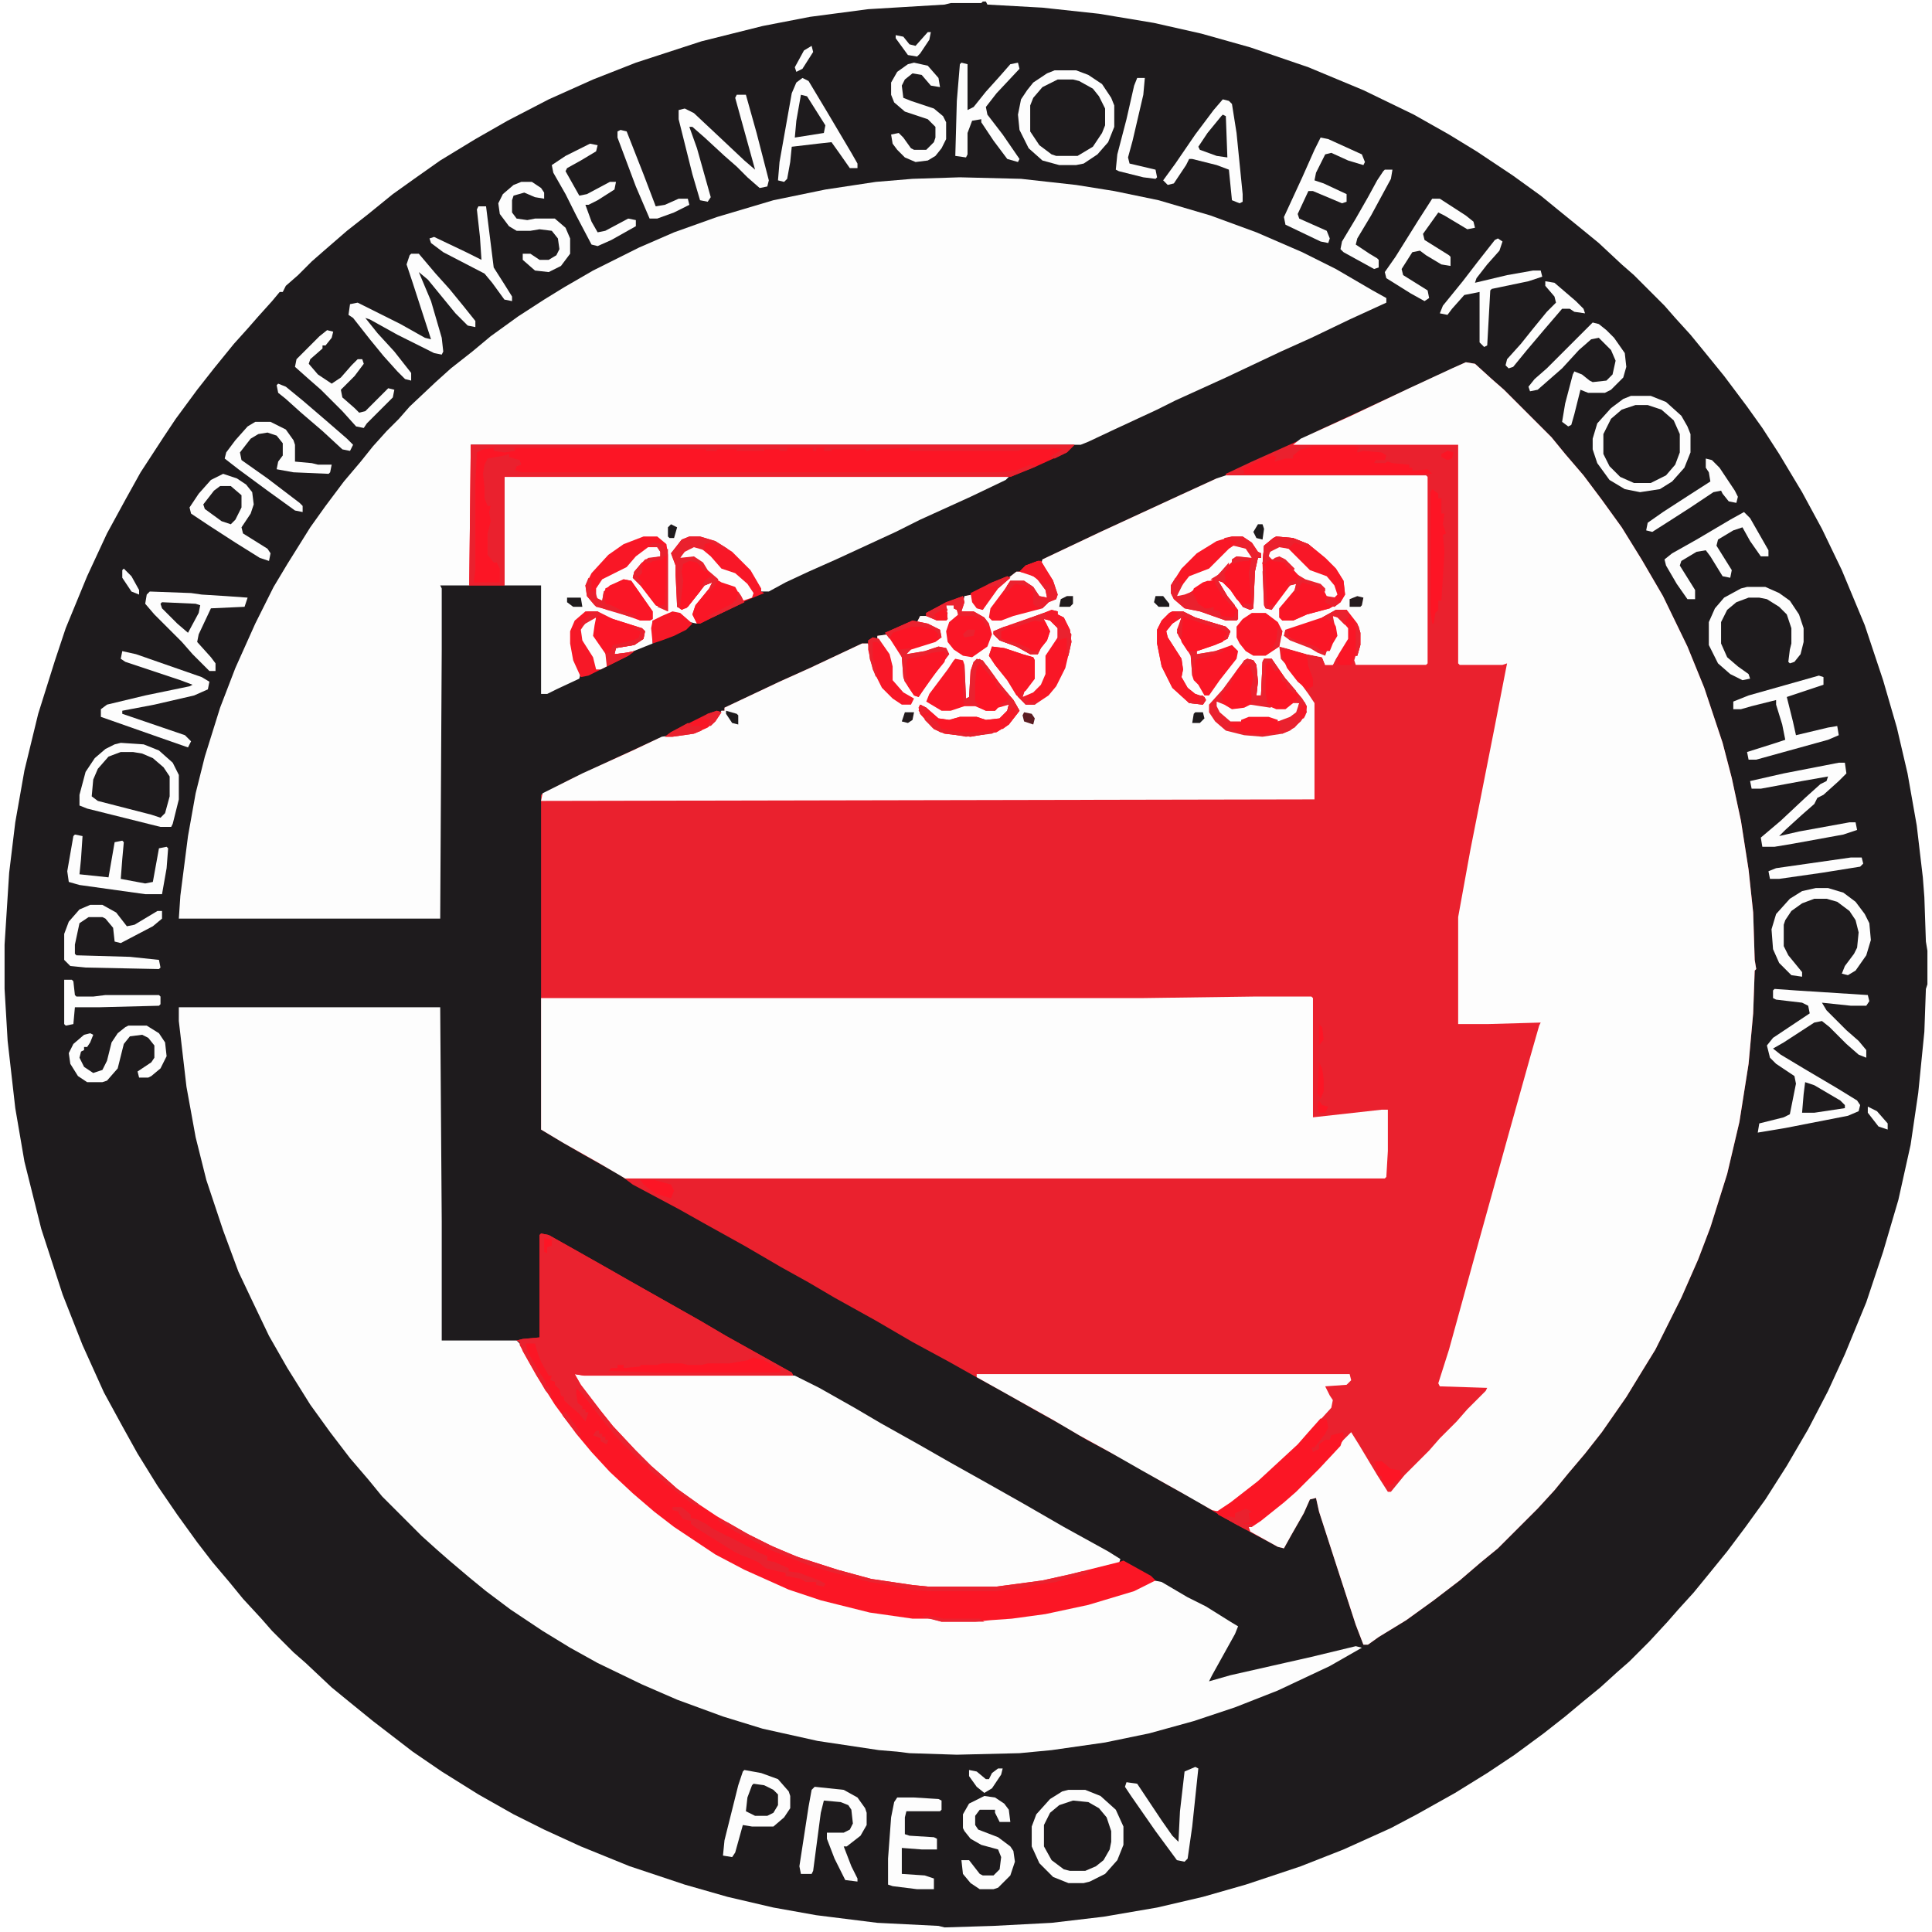 <?xml version="1.0" encoding="UTF-8"?>
<svg version="1.1" viewBox="0 0 1264 1264" width="316" height="316" xmlns="http://www.w3.org/2000/svg">
<path transform="translate(643,1)" d="m0 0h2l1 2 36 2 37 4 36 6 31 7 32 9 38 13 36 15 33 16 23 13 18 11 24 16 18 13 11 9 16 13 11 9 15 14 8 7 20 20 7 8 10 11 9 11 13 16 15 20 10 14 11 17 15 25 13 24 13 27 15 36 12 36 9 31 7 30 6 34 4 34 1 13 1 29 1 6v22l-1 3-1 28-4 40-5 34-8 36-10 34-11 33-14 34-11 24-13 25-14 24-14 22-13 18-12 16-13 16-9 11-10 11-7 8-12 13-13 13-8 7-11 10-11 9-12 10-14 11-19 14-18 12-21 13-25 14-17 9-31 14-28 11-36 12-28 8-30 7-35 6-34 4-38 2-32 1-4-1-40-2-40-5-28-5-30-7-28-8-36-12-32-13-24-11-20-10-23-13-24-15-19-13-26-20-16-13-11-9-17-16-8-7-14-14-7-8-12-13-9-11-11-13-10-13-13-18-13-19-13-21-10-18-12-22-14-31-13-33-14-43-11-44-6-35-5-44-2-34v-29l3-47 4-33 6-34 9-37 11-35 7-21 14-34 13-28 12-22 10-18 15-23 8-12 14-19 11-14 13-16 9-10 7-8 9-10 5-6h2l2-4 8-7 9-9 8-7 15-13 14-11 16-13 14-10 17-12 23-14 21-12 27-14 29-13 28-11 43-14 40-10 31-6 38-5 50-3 4-1h20z" fill="#1E1B1D"/>
<path transform="translate(959,237)" d="m0 0 6 1 11 10 8 7 31 31 9 11 12 14 12 16 13 18 13 21 14 24 16 33 11 27 12 36 6 23 6 28 5 32 3 28 1 31 1 6-1 1-1 28-3 33-6 38-8 34-11 35-8 21-11 25-17 34-8 13-11 18-16 23-11 14-11 13-9 11-11 12-26 26-11 9-14 12-17 13-18 13-18 11-7 5h-3l-5-13-13-40-11-34-2-9-4 1-4 9-8 14-5 9-4-1-28-15-12-7-13-8-20-11-24-14-28-15-15-9-18-10-21-12-20-11-16-9-24-13-24-14-27-15-17-10-18-10-24-14-27-15-16-9-30-16-8-6-25-14-17-10-10-6v-219l19-10 32-15 26-12 9-2 14-2 12-6 4-5 2-3h2v-2l36-17 20-9 34-16h4l4 17 6 12 8 8 4 2h6l1-3-6-3-7-7-1-2v-10l-3-9-6-8v-2l7-1 10 15 1 13 4 7 3 5h2l7-11 11-14 1-4-2-2-6 1-10 3-9 1v-3l5-3 16-5 1-4-3-3-12-4 2-4h7l4 2h6v-9h5v2l4 2-2 4-5 4-1 9 3 6 5 4 4 2 6-1 8-6 2-8-4-9-7-4-8-1 2-10 5-1 2 6 2 3 3 1 2-5 11-13 9-7h7l8 5 6 8-1 5-5-1-6-8-4-2h-9l-6 9-6 8-1 6 1 1 9-1 15-5 11-3 4-4 3-1-2-9-5-9-3-3 1-4 38-18 52-24 24-11 6-1v-2l17-8 29-13 16-8 28-13 41-19z" fill="#EA212E"/>
<path transform="translate(628,116)" d="m0 0 40 1 36 4 25 4 29 6 34 10 30 11 30 13 22 11 24 14 9 5v3l-24 11-25 12-20 9-36 17-33 15-12 6-28 13-17 8-5 2h-399v91l-1 1h-19l1 2v40l-1 176h-171l1-15 5-39 5-28 6-24 10-32 10-26 13-29 12-24 9-15 15-24 10-14 12-16 11-13 8-10 9-10 8-8 7-8 17-16 10-9 14-11 12-10 18-13 17-11 13-8 19-11 30-15 23-10 28-10 37-11 34-7 33-5 24-2z" fill="#FDFDFD"/>
<path transform="translate(959,237)" d="m0 0 6 1 11 10 8 7 31 31 9 11 12 14 12 16 13 18 13 21 14 24 16 33 11 27 12 36 6 23 6 28 5 32 3 28 1 31 1 6-1 1-1 28-3 33-6 38-8 34-11 35-8 21-11 25-17 34-8 13-11 18-16 23-11 14-11 13-9 11-11 12-26 26-11 9-14 12-17 13-18 13-18 11-7 5h-3l-5-13-13-40-11-34-2-9-4 1-4 9-8 14-5 9-4-1-18-10-1-3 13-9 11-9 16-15 14-14 8-10 5-5 5 8 12 20 7 11h2l9-11 16-16 7-8 11-11 7-8 12-12 1-2-31-1-1-2 7-22 19-69 20-72 14-50 6-21 1-2-35 1h-19v-70l8-44 16-81 7-36 1-5-3 1h-28l-1-1v-143h-108l5-4 33-15 38-18 28-13z" fill="#FDFDFD"/>
<path transform="translate(117,659)" d="m0 0h171l1 140v78h49l3 3 6 11 8 14 12 18 16 21 22 24 13 12 10 8 13 10 21 14 17 10 23 11 19 8 31 9 17 4 28 4h12l7 2h28l4-1 23-2 28-5 27-7 21-7 8-4 5 1 17 10 12 6 16 10 5 3-2 5-15 27-2 4 14-4 53-12 29-7 4 1-21 12-34 16-28 11-27 9-29 8-29 6-35 5-21 2-41 1-31-1-8-1-12-1-40-6-36-8-26-8-30-11-23-10-29-14-18-10-18-11-21-14-16-12-11-9-13-11-8-7-10-9-26-26-9-11-12-14-13-17-13-18-15-24-12-21-11-23-9-19-10-27-11-33-7-28-6-33-5-43z" fill="#FDFDFD"/>
<path transform="translate(802,311)" d="m0 0h131l1 1v122l-1 1h-46l-1-3 3-10v-8l-3-8-5-6h-7l-14 7-19 6 1 4 12 5 7 3 4 3h2l1-2h2l2-5 3-5-1-6-2-4v-3l4 1 6 7v7l-8 13-2 4h-5l-2-5-10-2-14-4-4-1 1 8 7 8 11 15 4 6v63l-506 1 1-5 26-13 33-15 19-9 21-3 12-6 4-5 2-3h2v-2l36-17 20-9 34-16h4l4 17 6 12 8 8 4 2h6l1-3-6-3-7-7-1-2v-10l-3-9-6-8v-2l7-1 10 15 1 13 4 7 3 5h2l7-11 11-14 1-4-2-2-6 1-10 3-9 1v-3l5-3 16-5 1-4-3-3-12-4 2-4h7l4 2h6v-9h5v2l4 2-2 4-5 4-1 9 3 6 5 4 4 2 6-1 8-6 2-8-4-9-7-4-8-1 2-10 5-1 2 6 2 3 3 1 2-5 11-13 9-7h7l8 5 6 8-1 5-5-1-6-8-4-2h-9l-6 9-6 8-1 6 1 1 9-1 15-5 11-3 4-4 3-1-2-9-5-9-3-3 1-4 38-18 52-24 24-11z" fill="#FDFDFD"/>
<path transform="translate(820,652)" d="m0 0h38l1 1v78l45-5h4v27l-1 17-1 1h-497l-17-10-23-13-15-9v-86h393z" fill="#FDFDFD"/>
<path transform="translate(376,899)" d="m0 0h114l30 1 16 8 23 13 17 10 25 14 21 12 25 14 23 13 26 15 29 16 8 5-1 3-44 11-28 4-8 1h-45l-23-3-17-3-32-9-20-7-16-7-22-12-16-10-19-14-24-22-12-12-7-8-12-15-11-15z" fill="#FDFDFD"/>
<path transform="translate(332,311)" d="m0 0h329l-3 3-23 11-33 15-16 8-39 18-18 8-15 7-11 6h-5l-6-11-9-10-8-7-12-6-5-1h-7l-5 2-6 8 3 8v27l5 1 10-12 4-5h4l-2 5-9 12-1 4 2 3v3l-5-1-8-6-9 2-4 3h-3v15l-20 8h-5l-1-3 2-3 12-2 5-3 1-5-7-3-18-6-5-3h-8l-7 6-2 6v8l3 13 3 6-1 4-15 7-6 3h-4v-71h-24v-71z" fill="#FDFDFD"/>
<path transform="translate(354,807)" d="m0 0 5 1 16 9 23 13 14 8 46 26 17 10 43 24 1 2h-137l-6-1 4 7 13 17 8 10 15 16 10 10 8 7 9 8 14 10 12 8 19 11 16 8 16 7 28 9 22 6 27 4 10 1h45l30-4 18-4 32-8 3-1 18 10 3 3-14 7-30 9-28 6-22 3-14 1-10 1h-22l-7-2h-12l-28-4-32-8-21-7-29-13-19-10-27-18-13-10-14-12-15-14-12-13-10-12-14-19-12-19-9-16-2-6-2-1 4-1 11-1v-67z" fill="#FB1625"/>
<path transform="translate(639,899)" d="m0 0h244l1 4-3 3-14 1 3 6 2 3-1 5-10 11-7 8-12 13-10 9-11 10-12 9-11 8-5-1-21-12-25-14-21-12-20-11-17-10-50-28z" fill="#FDFDFD"/>
<path transform="translate(308,291)" d="m0 0h395l-5 5-22 10-15 6h-331v71h-23z" fill="#FC1525"/>
<path transform="translate(354,807)" d="m0 0 5 1 16 9 23 13 14 8 46 26 17 10 43 24 1 2h-137l-6-1 4 7 13 17 8 10 15 16 10 10 8 7 9 8 14 10 1 2-5-2-13-10-10-8-6-5v-2l-4-2-16-16-9-11-14-18-4-4v4l1 6 3 2v2h2v2h2l-2 6-4-5-7-6-3-3v-2l-2-1-1-4-3-3v-2l-3-1 1-3h-2l-5-9-2-5-2-7h-6l1 5 8 14 4 6v3h2l2 7-4-4-12-21-5-9v-2l-2-1 4-1 11-1v-67z" fill="#EA222F"/>
<path transform="translate(308,291)" d="m0 0h395l-5 5-8 4-3-1 8-5-6-1-3 1h-17l-3 1h-66-1-4v-2l-24 1-4 1-1-1h-22v1h-5v-2h-5v2h-2v-2h-17v2h-5v-1h-10v1h-18v-1h-13v1h-7v-1l-37-1h-88v2l-7 1-7-1v-2l-7 1-4 2-1 20v57l-1 8h17v-9l-2-4h-2l-4-5v-14l2-8-1-6 1-4h-2l-2-5v-7l-1-9 1-6 2-4 11-2 3-1v2l7 2 1 3-3 1-1 3 5 1h311l11-1 10-4 4 1-17 7h-331v71h-23z" fill="#EA212E"/>
<path transform="translate(1161,647)" d="m0 0 14 1 47 3 1 4-2 3h-10l-19-2 3 5 13 13 8 7 5 6v5l-5-2-8-7-11-11-5-4-5 1-20 13-7 4 5 4 15 9 22 13 13 8 2 3-1 4-7 3-41 8-18 3 1-6 16-4 4-2 4-20-1-5-12-8-4-4-2-8 4-5 24-16-1-5-4-2-17-2-2-1v-5z" fill="#FDFDFD"/>
<path transform="translate(816,431)" d="m0 0 4 1 2 3 1 11-1 9h3l1-22 1-2h5l9 13 11 13 3 5-1 6-7 8-8 4-13 2-12-1-12-3-7-6-4-6v-5l9-10 11-15z" fill="#EA212E"/>
<path transform="translate(806,351)" d="m0 0h7l6 4 4 6 2 1v3h-2l-2 9-1 24-2 1-5-2-8-11-5-5-3-1 6 10 7 9v6l-1 1h-7l-17-6-10-2-7-6-2-4v-5l7-11 10-10 13-8z" fill="#F91726"/>
<path transform="translate(835,351)" d="m0 0 11 1 10 4 11 9 7 7 5 8 1 9-3 5-7 4-15 4-9 4h-7l-2-2v-6l10-12 1-4-4 1-12 16-4-1-1-2-1-27 1-12 6-5z" fill="#FC1525"/>
<path transform="translate(451,351)" d="m0 0h7l10 3 11 7 12 12 7 12v2l2 1-12 5-30 15h-2l-3-6 2-6 9-11 2-4-5 2-11 14-4 2-3-2-1-21v-6l-3-8 7-9z" fill="#F81727"/>
<path transform="translate(1070,265)" d="m0 0h8l9 3 8 7 4 9v12l-4 10-8 7-7 3h-11l-9-4-8-8-3-7v-13l5-10 9-7z" fill="#1E1B1D"/>
<path transform="translate(692,52)" d="m0 0h10l10 4 5 5 4 5 2 5v11l-6 12-8 6-4 2h-14l-8-4-7-8-2-4v-17l4-8 7-6z" fill="#1E1B1D"/>
<path transform="translate(864,928)" d="m0 0 4 1 1 5-2 4-7 9h-2l1 3 4-2v-3l4-3h3l1-3 8-2v3l-2 6-14 15-15 15-8 7-15 12-6 4h-2l-1 2-19-10-1-2 9-6 18-14 26-24 7-8z" fill="#FB1625"/>
<path transform="translate(688,399)" d="m0 0 4 1v2l4 2 4 8 1 8-4 17-6 12-5 6-9 6h-6l-5-5-7-11-8-10-4-6 2-6 8 1 12 4 7 2 1 2v12l-7 9-1 3 7-3 5-5 3-7v-12l8-12v-6l-5-5-4-1 4 8-2 6-4 5-2 4h-5l-9-5-11-4-4-4v-2l10-4 23-8z" fill="#F91726"/>
<path transform="translate(625,431)" d="m0 0 5 1 1 3 1 22 2-1 1-17 2-6 4-2 5 5 8 11 9 11 4 7-7 9-8 5-17 3-17-2-7-3-9-10-1-4 1-2 4 2 8 7 7 1 7-2h11l6 2 9-1 5-5 1-4-7 2-2 2h-6l-7-3h-7l-9 3h-6l-10-6 2-5 12-16 4-6z" fill="#F91726"/>
<path transform="translate(421,351)" d="m0 0h9l6 5 1 7v37l-8-4-10-13-5-5 1-4 7-8 10-2v-3l-2-3h-6l-8 6-6 7-16 8-4 6v6l4 2 1-6 4-4 9-4 5 1 14 20v5l-2 1h-6l-17-6-12-3-6-7-1-7 4-8 11-12 10-7z" fill="#F91726"/>
<path transform="translate(767,400)" d="m0 0h7l8 4 20 6 3 3-2 5-8 4-12 4v2l12-2 11-4 4 4-1 5-11 14-7 10h-3l-4-7-3-3-1-3-1-13-8-13-1-4 3-8-6 4-4 5 1 4 9 14 1 7-1 5 4 7 5 4 6 2 1 2-2 3-9-1-11-10-7-14-3-15v-9l3-6 5-5z" fill="#FA1626"/>
<path transform="translate(702,1178)" d="m0 0 10 1 9 6 5 8 1 5v7l-3 9-5 6-5 3-4 1h-10l-7-3-6-5-4-8v-14l4-8 8-6z" fill="#1E1B1D"/>
<path transform="translate(79,492)" d="m0 0h8l9 2 8 5 6 7 1 2v13l-4 13-3 1-13-4-27-7-4-3 1-11 5-10 7-6z" fill="#1E1B1D"/>
<path transform="translate(269,166)" d="m0 0h5l11 13 9 10 9 11 8 10v4l-5-1-8-8-18-22-6-5 8 19 7 24 1 9-1 2-5-1-24-12-18-10-3-1 8 10 11 12 11 14v5l-4-1-5-5-9-10-9-11-11-14-3-2 1-7 5-1 28 14 16 9 4 1-12-37-4-12 2-6z" fill="#FDFDFD"/>
<path transform="translate(859,292)" d="m0 0h26l5 1-2 1v2l4-1 12 1 3 2-1 3h-6l-1 2h7l2-1 3 1 11 1v2h2v2l10-1 3 3h-123v-2l-2-1 15-7 5-2 3 1-1 3 7-2h5v-2l5-4z" fill="#FC1525"/>
<path transform="translate(146,310)" d="m0 0 9 3 6 4 4 5 1 8-2 6-6 9 1 4 16 10 2 3-1 5-6-2-16-10-17-11-12-8-1-4 6-9 8-9z" fill="#FDFDFD"/>
<path transform="translate(487,1158)" d="m0 0 11 2 11 4 7 8 1 3v8l-4 6-7 6h-14l-6-1-5 18-2 3-6-1 1-10 9-36 3-9z" fill="#FDFDFD"/>
<path transform="translate(525,51)" d="m0 0 4 2 12 20 16 27 4 7v3h-5l-7-10-5-7-9 1-17 2-1 10-2 11-2 2-4-1 1-12 8-45 3-7z" fill="#FDFDFD"/>
<path transform="translate(383,400)" d="m0 0h8l10 5 19 6 2 2-1 5-6 4-12 2-1 4 8-1 5-1-4 3-26 13-5 1-5-11-2-11v-8l3-7z" fill="#F71827"/>
<path transform="translate(699,1171)" d="m0 0h11l10 4 10 9 5 11v12l-4 10-8 9-10 5-4 1h-10l-10-4-9-9-5-11v-13l3-8 9-10 8-5zm3 7-9 3-6 5-4 8v14l5 9 8 6 4 1h10l7-3 5-4 4-7 1-5v-7l-3-9-5-6-7-4z" fill="#FDFDFD"/>
<path transform="translate(98,387)" d="m0 0 27 1 7 1 16 1 14 1-2 6-22 1-8 17-1 5 9 10 3 4v5h-4l-11-11-7-8-18-18-6-7 1-6z" fill="#FDFDFD"/>
<path transform="translate(800,65)" d="m0 0 4 1 2 2 3 19 4 40v5l-2 1-5-2-2-20-8-3-16-4h-2l-2 4-8 12-4 1-3-3 8-11 13-19 12-16z" fill="#FDFDFD"/>
<path transform="translate(482,62)" d="m0 0h6l7 25 8 31-1 4-5 1-8-7-7-7-8-7-13-12-8-7h-2l5 14 9 32-2 3-5-1-5-17-9-36v-6l4-1 6 3 16 15 17 16 7 6-13-47z" fill="#FDFDFD"/>
<path transform="translate(1203,499)" d="m0 0h4l1 7-5 5-10 9-4 2-2 4-8 7-11 10-4 4 13-3 33-6h4l1 5-9 3-33 6-12 2h-8l-1-6 13-11 16-15 10-9 4-2 1-3-17 3-27 5h-6l-1-5 22-5z" fill="#FDFDFD"/>
<path transform="translate(690,46)" d="m0 0h14l8 3 9 6 6 9 2 5v14l-4 10-7 8-9 6-5 1h-11l-11-3-9-8-6-12-1-10 2-10 4-6 4-5 9-6zm2 6-10 5-6 7-2 5v17l6 9 8 6 3 1h14l10-6 6-9 2-5v-11l-4-8-4-5-9-5-4-1z" fill="#FDFDFD"/>
<path transform="translate(533,1169)" d="m0 0 19 2 9 5 5 7 1 3v8l-4 7-9 7h-2l5 13 4 8v2l-8-1-7-14-5-13v-4h11l4-2 2-4-1-9-2-3-5-2-11-1-2 8-5 38-1 2h-7l-1-5 6-39 2-11z" fill="#FDFDFD"/>
<path transform="translate(79,486)" d="m0 0 15 1 10 4 9 8 4 8v16l-4 16-1 2h-7l-48-12-5-2v-7l4-15 6-9 7-6 6-3zm0 6-8 3-7 8-3 7-1 11 4 3 35 9 6 2 3-3 3-11v-13l-4-6-7-6-7-3-6-1z" fill="#FDFDFD"/>
<path transform="translate(80,426)" d="m0 0 9 2 43 15 5 3-1 5-9 4-26 6-21 4v2l41 14 4 4-2 4-20-7-37-13v-5l4-3 25-6 29-6 2-1-8-3-36-12-3-2z" fill="#FDFDFD"/>
<path transform="translate(1067,259)" d="m0 0h13l10 4 10 9 4 7 2 5v12l-4 10-8 9-8 5-13 2-10-2-10-6-8-11-3-9v-7l3-10 9-10 8-6zm3 6-9 3-7 6-5 10v13l4 8 7 7 9 4h11l10-5 6-7 3-8v-12l-4-9-8-7-9-3z" fill="#FDFDFD"/>
<path transform="translate(816,431)" d="m0 0 4 1 2 3 1 11-1 9h3l1-22 1-2h5l9 13 8 10-1 5h-2v2l-5 4h-6l-7-3h-10l-7 3-7-1-3-2-2-7 5-5 5-11 5-7z" fill="#FB1525"/>
<path transform="translate(59,592)" d="m0 0h8l9 5 7 9 5-1 15-9h3v5l-6 5-21 11-4-1-1-9-5-6-2-1h-9l-6 4-3 14v6l1 1 35 1 19 2 1 5-1 1-48-1-10-1-4-4v-17l3-8 7-8z" fill="#FDFDFD"/>
<path transform="translate(597,406)" d="m0 0 10 2 8 4 1 5-4 3-16 5-3 3 12-2 9-3 5 1 2 4-8 11-10 14-2 3-3-1-6-9-1-3-1-13-9-14-2-2z" fill="#FB1525"/>
<path transform="translate(835,351)" d="m0 0 11 1 10 4 11 9 7 7 5 8 1 9-3 5-4 3-3-1-3-2v-7l-5-5-10-3-13-14-10 2-1 2h-2l1-12 6-5z" fill="#F81727"/>
<path transform="translate(587,1176)" d="m0 0h11l16 1 2 1v6l-1 1h-22l-1 4v11l3 1 16 1 2 1v7h-10l-13-1v17l15 1 6 2v7h-11l-16-2-3-1v-17l2-27 2-10z" fill="#FDFDFD"/>
<path transform="translate(1042,211)" d="m0 0 4 1 5 4 5 5 7 10 1 9-2 7-8 8-4 2h-11l-5-2-4 16-2 7-2 1-4-3 2-12 5-19 1-2 5 2 5 4 2 1 9-1 4-4 2-9-3-7-8-8-5 1-8 7-11 12-16 14-5 1-1-3 4-5 8-7z" fill="#FDFDFD"/>
<path transform="translate(1190,442)" d="m0 0 3 1v5l-24 8 4 16 2 9 21-5 6-1 1 6-7 3-47 13h-5l-1-5 19-6 6-2-2-10-4-13v-3l-16 4-7 2h-5v-5l10-4z" fill="#FDFDFD"/>
<path transform="translate(167,276)" d="m0 0h10l10 5 5 7 1 3v11l11 1 4 1h9l-1 5-1 1-23-1-11-2 1-5 3-4v-8l-4-5-6-2-6 1-5 3-7 9 1 5 17 12 21 16 2 2v4l-5-1-18-13-19-14-9-7 1-4 6-8 8-9z" fill="#FDFDFD"/>
<path transform="translate(1188,581)" d="m0 0h8l10 3 8 6 6 8 3 6 1 11-3 10-7 10-5 3-4-1 2-5 6-8 2-4 1-10-2-8-4-6-8-6-7-2h-8l-8 3-7 5-4 6-1 3v14l3 6 9 11v3l-7-1-8-8-4-9-1-13 3-10 9-10 8-5z" fill="#FDFDFD"/>
<path transform="translate(1143,384)" d="m0 0h12l9 4 7 5 6 9 3 9v9l-2 8-4 5-3 1-1-1 1-8 1-4v-10l-3-9-5-5-8-5-5-1h-7l-8 3-6 5-4 8v14l4 9 7 6 7 5 1 3-5 1-8-4-8-7-6-12v-15l4-9 6-7 11-6z" fill="#FDFDFD"/>
<path transform="translate(937,130)" d="m0 0h5l17 11 5 4 1 4-5 1-15-9-4-2-10 14 1 4 16 10 1 1v6l-6-1-10-6-4-3-5 1-7 11 1 4 16 10 1 5-3 2-9-5-16-10-1-4 7-10 15-24z" fill="#FDFDFD"/>
<path transform="translate(644,1175)" d="m0 0 7 1 6 4 3 4 1 8h-7l-3-6v-2h-10l-3 4v6l2 3 13 5 8 6 2 3 1 7-3 9-8 8-3 1h-9l-6-4-5-6-1-9h5l7 9 2 1h7l4-4 1-8-2-5-11-3-7-4-4-5-1-2v-9l4-7z" fill="#FDFDFD"/>
<path transform="translate(451,366)" d="m0 0 5 1 2 4 6 2 4 5 9 3 5 3 5 10-21 10-8 4h-2l-3-6 2-6 9-11 2-4-5 2-11 14-4 2-1-1v-9l1-9-1-10 2-3z" fill="#FA1626"/>
<path transform="translate(864,90)" d="m0 0 5 1 22 10 2 5-1 2-10-3-11-5-4 1-6 12-1 5 6 2 15 7v5l-3 1-19-8h-3l-7 15 1 3 18 8 2 5-1 3-5-1-23-11-1-5 12-26 8-18z" fill="#FDFDFD"/>
<path transform="translate(1141,335)" d="m0 0 4 4 12 21v4h-5l-7-10-5-9-6 2-10 6-1 4 10 16-1 5-5-1-8-13-3-4-6 1-10 6-1 3 10 16v6h-5l-7-10-7-12-1-4 5-4 16-9 22-13z" fill="#FDFDFD"/>
<path transform="translate(629,41)" d="m0 0 4 1v30l4-2 8-10 9-10 7-8 5-1 1 4-15 16-7 9 1 5 10 13 11 16-1 2-7-2-9-12-8-12v-2l-6 1-3 8v14l-1 2-7-1 1-36 2-24z" fill="#FDFDFD"/>
<path transform="translate(874,399)" d="m0 0h7l7 9 2 6v8l-2 7h-2l-2 6h-7l-2-1 1-8 5-8v-7l-6-7-3-1 4 9-1 6-5 8h-2l-1 3-5-2-5-3-13-5-4-3 1-4 24-8z" fill="#FA1626"/>
<path transform="translate(49,546)" d="m0 0 5 1-1 15-1 10 19 2 4-23 5-1 1 1-1 11-1 13 16 3 5-1 4-22 5-1 1 1-1 13-3 17h-11l-43-6-7-2-1-7 4-23z" fill="#FDFDFD"/>
<path transform="translate(386,94)" d="m0 0 5 1-1 4-10 6-9 5-1 2 9 16 5-1 15-8h4l-1 5-11 7-6 3h-2l4 11 4 7 5-1 15-8 5 1v4l-16 9-9 4-4-1-10-19-7-14-8-14-1-5 9-6z" fill="#FDFDFD"/>
<path transform="translate(598,41)" d="m0 0 9 2 7 8 1 6-6-1-6-7-6-1-5 4-2 4 1 8 5 2 15 5 6 5 2 4v11l-3 6-4 5-5 3-8 1-7-3-5-5-3-4-1-6 5-1 3 3 5 7 2 1h8l5-5 1-3v-7l-5-5-15-5-7-6-2-5v-8l4-7 7-5z" fill="#FDFDFD"/>
<path transform="translate(811,366)" d="m0 0h8l-1 10 1 6v13l-5 1-5-4-4-6-5-5-3-1 6 10 6 8-1 6-4 1-5-2v-2l-5-2h-4l-1-1-2 1v-2l-4-2-3-6 1-4 6-4 10-5 7-8 5-1z" fill="#FC1525"/>
<path transform="translate(782,1156)" d="m0 0 2 1-4 38-3 21-2 2-5-1-14-19-16-23-4-6 1-3 7 1 16 24 7 10 4 4 1-20 3-26z" fill="#FDFDFD"/>
<path transform="translate(84,671)" d="m0 0h12l8 5 4 6 1 9-4 8-6 5-2 1h-6l-1-4 9-6 2-3v-8l-4-5-4-2-8 1-4 5-4 16-7 8-3 1h-10l-6-4-5-8-1-7 3-6 7-6 4-1 2 1-2 5-2 3h-2v2l-2 1-1 4 3 6 6 4 6-2 3-6 3-12 4-6 5-4z" fill="#FDFDFD"/>
<path transform="translate(341,119)" d="m0 0h7l6 4 2 3v4l-6-1-7-3-7 2-1 3v8l3 4 7 1 5-1h13l7 6 3 7v10l-6 8-8 4-9-1-8-7v-4h5l6 4h6l5-3 2-4-1-7-4-5-8-1-6 1h-9l-5-3-6-8-1-7 3-6 7-6z" fill="#FDFDFD"/>
<path transform="translate(214,216)" d="m0 0 4 1-1 4-4 5h-2v2l-8 7-1 3 6 7 9 6 6-4 7-8 4-4h3l1 3-6 8-9 9 1 5 8 7 3 3 4-1 15-15 4 1-1 5-17 17-2 3-5-1-9-10-14-14-8-7-9-8 1-5 15-15z" fill="#FDFDFD"/>
<path transform="translate(980,156)" d="m0 0 3 2-2 6-8 9-7 9-1 3 21-5 17-3h5l1 4-9 3-24 5-1 1-2 36-2 1-3-3v-33l-10 2-8 9-3 4-5-1 2-5 13-16 10-13 11-14z" fill="#FDFDFD"/>
<path transform="translate(630,390)" d="m0 0 1 4-2 6h8l7 4 3 4 2 7-3 8-10 7-6-1-6-4-4-5-1-7 2-6 6-5-1-3-2-1v-2h-5l1 9-1 1h-6l-7-3v-2l13-7z" fill="#FA1626"/>
<path transform="translate(679,367)" d="m0 0h2l3 5 5 8 3 9-1 3-5 2-4 4-19 5-8 3h-6l-2-2 1-6 9-12 4-6h9l6 4 4 6 5 1-1-5-6-8-6-3-5-1 4-4z" fill="#FA1626"/>
<path transform="translate(767,400)" d="m0 0h7l8 4 20 6 3 3-2 5h-2v-2h2l-1-3-18-6-8-3-2-1-1 15-3-4 3-10-6 4-4 5 1 4 9 14 1 7-1 5 4 7 5 4 6 2 1 2-2 3-9-1-11-10-7-14-3-15v-9l3-6 5-5z" fill="#F81827"/>
<path transform="translate(819,401)" d="m0 0h9l8 6 3 6-2 10-9 6h-8l-5-3-4-5-2-4v-7l4-5z" fill="#F91726"/>
<path transform="translate(651,445)" d="m0 0 5 5 7 8 4 7-7 9-8 5-17 3-17-2-7-3-9-10-1-4 1-2 4 2 8 7 7 1 7-2h11l6 2 9-1 5-5 1-4h-6l4-2 2-2-8-8z" fill="#FA1726"/>
<path transform="translate(391,403)" d="m0 0 7 1 22 7 2 2-1 5-6 4-12 2-1 4 8-1 5-1-4 3-14 7-2-9-8-11 1-7z" fill="#FA1626"/>
<path transform="translate(937,320)" d="m0 0 4 3v3h2v10h2l-1 7 2 6-2 1 1 11-1 17-1 15h-2v6l-2 2-1 7h-1l-1-7v-79z" fill="#FD1525"/>
<path transform="translate(42,641)" d="m0 0h5l1 1 1 9 1 1h11l8-1h35l1 1v5l-1 1-39 1h-16l-1 11-5 1-1-1z" fill="#FDFDFD"/>
<path transform="translate(313,135)" d="m0 0h5l5 40 7 11 5 8v3l-5-1-8-11-5-6-27-14-8-6-1-3 3-1 21 10 10 5-1-15-2-18z" fill="#FDFDFD"/>
<path transform="translate(493,888)" d="m0 0 7 2 11 6-1 2h-80l-32-1 2-2h4v-2h4v2l11-1v-1h11l3-1h13l4 1h9l4-1h14l12-2z" fill="#FD1525"/>
<path transform="translate(1116,300)" d="m0 0 4 1 5 5 10 15 2 4-1 4-5-1-4-5-1-2-5 1-15 10-14 9-11 7-4-1 1-5 10-7 17-11 14-9-1-6-2-3z" fill="#FDFDFD"/>
<path transform="translate(649,423)" d="m0 0 8 1 12 4 7 2 1 2v12l-6 8h-3v3h-3l-6-10-8-10-4-6z" fill="#F91726"/>
<path transform="translate(906,111)" d="m0 0h5l-1 6-13 24-9 15-1 4 9 6 5 3 1 1v5l-3 1-20-11-2-2 1-5 9-15 8-14 6-11 4-6z" fill="#FDFDFD"/>
<path transform="translate(406,85)" d="m0 0 4 1 11 28 8 21 6-1 9-4h6l1 4-10 5-11 4h-5l-9-21-12-32v-4z" fill="#FDFDFD"/>
<path transform="translate(744,51)" d="m0 0h5l-1 11-7 30-3 11 1 4 17 4 1 5-1 1-8-1-16-4-2-1 1-10 6-23 5-22z" fill="#FDFDFD"/>
<path transform="translate(677,405)" d="m0 0 7 2 3 6-2 6-4 5-2 4h-5l-9-5-11-4-4-4v-2l7-3 11-2z" fill="#FB1525"/>
<path transform="translate(852,380)" d="m0 0 10 3 3 2v2h3v7l3 2-1 2-15 4-9 4h-7l-2-2v-6l8-9 4-4z" fill="#FA1626"/>
<path transform="translate(408,379)" d="m0 0 5 1 14 20v5l-2 1h-6l-2-1v-2l-11-3-10-5v-10z" fill="#FA1626"/>
<path transform="translate(613,425)" d="m0 0h5l1 1-1 7-9 11-8 12-3-1-4-6-2-8v-7l2-4 16-4z" fill="#FA1626"/>
<path transform="translate(1011,184)" d="m0 0 6 1 14 12 5 5 1 3-7-1-3-2h-5l-12 14-11 13-9 11-3 1-2-2 1-4 9-10 8-10 9-11 6-6-1-4-6-7z" fill="#FDFDFD"/>
<path transform="translate(440,986)" d="m0 0h6l6 5v2l4 1 6 3 4 3 20 10 11 6 5 2v3l5 1 9 4v2l7 1 5 2 8 3 4 2-1 2-5-1v-2h-7l-3-2-10-2v-2l-5-1-8-2-5-4-7-3-5-2-4-2-24-15-4-3v-2l-5-1-3-4v-1l-4-1z" fill="#EA212E"/>
<path transform="translate(434,364)" d="m0 0h2v32l-3 1-4-1-10-13-5-5 1-4 5-6 7-2h7z" fill="#FC1525"/>
<path transform="translate(571,417)" d="m0 0 4 1 7 10 2 8v9l7 8 7 4-2 4h-6l-6-4-7-7-6-12-3-13v-6z" fill="#F81727"/>
<path transform="translate(774,403)" d="m0 0 10 3 18 6 1 4h-2l-1 4-14 5-6 2-3-1-4-6-1-7z" fill="#FB1525"/>
<path transform="translate(816,433)" d="m0 0 3 1 1 3h-2l3 6-1 7-1 4 1 4-2 4-7 3-7-1-3-2-2-7 5-5 5-11 4-4z" fill="#FB1625"/>
<path transform="translate(640,433)" d="m0 0 5 4 7 10 7 8 2 3-3 2h-4l-2 4-1 1h-6l-4-2v-2l-4-2v-12l1-12z" fill="#FC1525"/>
<path transform="translate(144,318)" d="m0 0h7l7 6v8l-4 8-3 3-6-2-11-8-1-3 7-9z" fill="#1E1B1D"/>
<path transform="translate(470,994)" d="m0 0 6 2 14 8 16 8 17 7 25 8 22 6 27 4 10 1h45l30-4 18-4 8-2h5l-2 2-14 3-6 2-14 2-8 2-18 2h-41l-16-1-12-3-13-2-27-7-13-4-25-10-23-12-11-7z" fill="#EA222F"/>
<path transform="translate(807,357)" d="m0 0h6l5 4 1 4h-10l-10 9-5 5-12 6-5 4-5 2-2-1 1-4 7-9 13-5 13-13z" fill="#FDFDFD"/>
<path transform="translate(182,251)" d="m0 0 5 2 11 9 14 12 15 13 4 4-2 4-5-1-13-12-14-12-10-9-5-4-1-5z" fill="#FDFDFD"/>
<path transform="translate(1211,561)" d="m0 0h7l1 4-2 2-25 4-28 4h-6l-1-5 5-2z" fill="#FDFDFD"/>
<path transform="translate(796,459)" d="m0 0 5 2 5 3 8-1 4-2h10l7 3h6l5-4h4l-1 6-6 5-7 1-6-2h-13l-5 2h-7l-7-6-2-4z" fill="#FDFDFD"/>
<path transform="translate(451,366)" d="m0 0 5 1 2 4 5 2 3 5-6 4-2 5-9 11h-4v-9l1-9-1-10 2-3z" fill="#FC1525"/>
<path transform="translate(454,357)" d="m0 0 5 2 6 5 7 8 9 3 8 7 4 6-1 3-6 2-5-9-9-3-5-3-9-11-5-2h-8l2-4 4-3z" fill="#FDFDFD"/>
<path transform="translate(790,380)" d="m0 0h5l6 10 6 7 2 1-1 6-4 1-5-2v-2l-5-2h-4l-1-1-2 1v-2l-4-2-3-6 1-4 6-4z" fill="#FC1525"/>
<path transform="translate(837,357)" d="m0 0 6 2 14 14 11 4 5 6 2 6-3 3-4-2-3-6-14-6-12-13-7 1-3-3 5-5z" fill="#FDFDFD"/>
<path transform="translate(874,399)" d="m0 0h7l7 9 2 6v8l-2 7h-2l-2 6h-7l-2-1 1-8 5-8v-7l-6-7-3-1 1 5-5-3-3-1z" fill="#FA1626"/>
<path transform="translate(872,403)" d="m0 0 4 1 6 7v7l-8 13-2 4h-5l-2-5-10-2-14-4-4-1 1-7h3l10 5 10 4 4 3h2l1-2h2l2-5 3-5-1-6-2-4z" fill="#FDFDFD"/>
<path transform="translate(493,1167)" d="m0 0 7 1 6 3 3 3v7l-3 5-4 2h-8l-6-3 1-9 3-8z" fill="#1E1B1D"/>
<path transform="translate(524,62)" d="m0 0 4 1 12 19-1 5-19 3 1-11z" fill="#1E1B1D"/>
<path transform="translate(1181,708)" d="m0 0 6 2 17 10 3 3v2l-20 3h-8l1-12z" fill="#1E1B1D"/>
<path transform="translate(451,351)" d="m0 0h7l10 3 8 5-2 1-9-5-4 1v4l-7-2-6 3-3 4 9-1 6 4 3 5-2 1-5-6-5-1-4 2-1 5 1 6-1 9-1 8h-2l-1-21v-6l-3-8 7-9z" fill="#EA212E"/>
<path transform="translate(440,400)" d="m0 0 5 1 8 7-4 4-8 4-8 3-6 2-1-10 1-5 6-3z" fill="#F71827"/>
<path transform="translate(679,367)" d="m0 0h2l3 5 5 8 3 9-1 3-5 2-4 4-4-1-2-2v-8l-5-4-7-1-5 5-2 1 2-5 2-3h9l6 4 4 6 5 1-1-5-6-8-6-3-5-1 4-4z" fill="#EB202E"/>
<path transform="translate(800,75)" d="m0 0 2 1 1 27-7-1-11-4-1-2 6-9 9-11z" fill="#1E1B1D"/>
<path transform="translate(106,394)" d="m0 0 22 1 3 1-1 5-7 13-7-6-10-10-1-3z" fill="#1E1B1D"/>
<path transform="translate(840,425)" d="m0 0 6 1 9 3 1 7 3 8v3 2l-4 2-6-5-7-9-4-10z" fill="#FB1525"/>
<path transform="translate(817,469)" d="m0 0h13l6 2v2l3 1v3l-3 2-10 1h-9l-7-2-3-2-3-1 1-2h7v-2z" fill="#FA1626"/>
<path transform="translate(388,404)" d="m0 0h2l-1 5-1 7 9 13v7l-4 2h-3l-2-8-7-11-1-7 4-6z" fill="#FDFDFD"/>
<path transform="translate(769,378)" d="m0 0 2 1v2l3 1-4 8 5-1 5-2 4 8 3 2 1 1h3l3-1v2l4 1 1 3 8 1 2-5h1v6l-1 1h-7l-17-6-10-2-7-6-2-4v-5z" fill="#EA212E"/>
<path transform="translate(806,351)" d="m0 0h7l6 4 4 6 2 1v3h-2l-2 9-1 24-2 1-5-2 1-2h5l-2-20 2-9-10 2-3 1v-3l3-2 10 1-4-6-8-2 2-3-8-1v-1z" fill="#EC202D"/>
<path transform="translate(688,399)" d="m0 0 4 1v2l4 2 4 8 1 8-2 9h-1v-12l-6 2v-8l-5-5-4-1-1 2-5-1-12 4h-5l4-2 19-7z" fill="#F51A29"/>
<path transform="translate(469,465)" d="m0 0 3 1-4 6-5 4-9 4-14 2h-5l4-3 24-12z" fill="#F91726"/>
<path transform="translate(659,377)" d="m0 0 2 1-8 7-10 14-4-1-3-4-1-6 14-7z" fill="#F71827"/>
<path transform="translate(630,390)" d="m0 0 1 4-2 6h8l7 4 3 4-1 3-3-5-6-3h-10l-1-4-2-1v-2h-5l1 9-1 1h-6l-7-3v-2l13-7z" fill="#EB212E"/>
<path transform="translate(816,431)" d="m0 0 4 1 2 3 1 11-1 9h3l1-22 1-2h5l4 6v2h-2l-4-6-2 2v17l1 8 4 2-2 1-13-2 1-5-1-5 1-3 1-6-2-5v-3l-6 2 2-4z" fill="#EA222F"/>
<path transform="translate(653,1157)" d="m0 0h3l-1 4-6 9-5 3-5-4-5-7v-4l5 1 6 5h2l2-4z" fill="#FDFDFD"/>
<path transform="translate(849,455)" d="m0 0 5 5 1 6-4 6-7 6-5 2-3-1 2-5-2-2 8-3 4-3 2-6-4-1 2-1z" fill="#EA212E"/>
<path transform="translate(835,351)" d="m0 0 11 1 10 4 4 4-5-2-8-3-4 4-6-1-6 3-1 3 2 2-3 1-1 2h-2l1-12 6-5z" fill="#EB202D"/>
<path transform="translate(679,367)" d="m0 0h2l3 5 5 8-1 3-7-2-5-4-9-3 4-4z" fill="#F61928"/>
<path transform="translate(607,21)" d="m0 0h2l-1 5-6 9-2 2-6-1-8-11v-2l5 1 4 5 4 1z" fill="#FDFDFD"/>
<path transform="translate(899,956)" d="m0 0h5l6 5 6 1 1 4-3 3h-2v2l-5 1-3-4v-2l-2-1z" fill="#FD1525"/>
<path transform="translate(639,431)" d="m0 0 4 1 8 11-1 2-9-11-2 2-1 11v12l3 3-10-1-1-4v-22h1l1 22 2-1 1-17 2-6z" fill="#EA222F"/>
<path transform="translate(385,378)" d="m0 0 2 2v7l2-1 2 6 3 1 1-6h1v8l4 1 6 3 11 4-3 1-17-5-8-3-5-6-1-7z" fill="#EA212E"/>
<path transform="translate(651,445)" d="m0 0 5 5 7 8 4 7-7 9-4 3-2-1 1-3-1-3 5-5 1-4h-6l4-2 2-2-8-8z" fill="#F61928"/>
<path transform="translate(419,772)" d="m0 0h9l11 3 2 4-2 5-10-3-8-6z" fill="#FC1525"/>
<path transform="translate(414,410)" d="m0 0 6 1 2 2-1 5-6 4-12 2-1 4 8-1 5-1-4 3-14 7-1-9h3l2-5 13-3 4-2 1-4-5-2z" fill="#EA212E"/>
<path transform="translate(427,355)" d="m0 0 7 1 1 4 2-1v41l-7-3 3-1h2l1-32h-2v2l-7 1-1 1h-5l3-3 8-1v-3l-2-3-6-1z" fill="#EA212E"/>
<path transform="translate(815,987)" d="m0 0 4 2-2 1 1 6-5 1h7l-1 2h-2l-1 2-15-8 3-1 4 1v-3z" fill="#EA212E"/>
<path transform="translate(607,468)" d="m0 0h2v2l4 2 3 5 13 2h9l14-1-3 2-17 2-17-3-5-3-5-5v-2z" fill="#EA212E"/>
<path transform="translate(767,400)" d="m0 0h7l8 4 20 6 3 3-2 5h-2v-2h2l-1-3-18-6-8-3-2-1-1 15-3-4 3-10-4 1 2-4z" fill="#EA222F"/>
<path transform="translate(450,473)" d="m0 0 3 1-2 1h7l1 3-5 2-14 2h-5l4-3z" fill="#EA212E"/>
<path transform="translate(614,423)" d="m0 0 5 1 2 4-2 2-1-4-8 1-6 2-10 2-1 3v7l1 6-2-1-1-3-1-13-2-5 8-1-3 4 12-2z" fill="#EA222F"/>
<path transform="translate(1222,724)" d="m0 0 6 3 7 8v4l-6-2-7-9z" fill="#FDFDFD"/>
<path transform="translate(822,361)" d="m0 0 3 1v3h-2l-2 9-1 24-2 1-5-2 1-2h5l-2-20 2-10 3-1z" fill="#EA222F"/>
<path transform="translate(531,30)" d="m0 0 1 4-7 11-4 2-1-3 6-11z" fill="#FDFDFD"/>
<path transform="translate(597,406)" d="m0 0 10 2 8 4 1 5h-3l1-2-3-3-8-2h-7l-12 4-2 4-3-4z" fill="#EA222F"/>
<path transform="translate(81,372)" d="m0 0 5 5 5 9v3l-5-2-6-9v-5z" fill="#FDFDFD"/>
<path transform="translate(874,399)" d="m0 0h7l2 4-3 3v3l-5-5-3-1 1 5-5-3-3-1z" fill="#EB212E"/>
<path transform="translate(804,368)" d="m0 0v3l-3 4 1 6-5-1 6 10 5 6-1 2-7-8-5-8v-2l-3-1 5-3z" fill="#EA222F"/>
<path transform="translate(657,410)" d="m0 0 3 1-5 2v3 2l11 3 7 3 2 2h3l2-2-1 4h-5l-9-5-11-4-4-4v-2z" fill="#EA222F"/>
<path transform="translate(849,376)" d="m0 0 5 3 10 3 3 3v2h-2l-3-3-10-3-5 8v-3l1-4-4 1-2 2 1-4 6-2z" fill="#EA212E"/>
<path transform="translate(651,445)" d="m0 0 5 5 7 8 4 7-3 2v-4h-2l-1 3-2-1 1-4h-6l4-2 2-2-8-8z" fill="#EA222F"/>
<path transform="translate(798,425)" d="m0 0 3 1-12 4-5 1-2 1-1 10h-1l-1-13-1-3h5v2l12-2z" fill="#EA222F"/>
<path transform="translate(691,408)" d="m0 0 4 4h4l2 3-1 9-1 5h-1v-12l-6 2v-8z" fill="#EA222F"/>
<path transform="translate(863,695)" d="m0 0 2 4 1 7v8l-2 5-2-4z" fill="#FD1525"/>
<path transform="translate(841,412)" d="m0 0 2 1v4l18 6 4 3h3l-1 3-5-2-5-3-13-5-4-3z" fill="#EA222F"/>
<path transform="translate(683,401)" d="m0 0 2 1-1 2 3 1h-4l-1 2-5-1-12 4h-5l4-2z" fill="#EA222F"/>
<path transform="translate(616,398)" d="m0 0h2l2 3-1 5h-6l-3-4z" fill="#F91726"/>
<path transform="translate(756,390)" d="m0 0h5l4 5v2h-7l-3-3z" fill="#1E1B1D"/>
<path transform="translate(698,390)" d="m0 0h4v5l-2 2h-7l1-5z" fill="#211B1D"/>
<path transform="translate(604,1057)" d="m0 0 9 1 4 1h12 3 9l3 2h-28l-12-3z" fill="#EA222F"/>
<path transform="translate(888,390)" d="m0 0 4 1-1 5-1 1h-7v-5z" fill="#261B1D"/>
<path transform="translate(371,391)" d="m0 0h9l1 6h-6l-4-3z" fill="#1E1B1D"/>
<path transform="translate(571,417)" d="m0 0 4 1 2 4-3-2h-3v10l3 10-1 3-4-12-1-12z" fill="#EA222F"/>
<path transform="translate(483,387)" d="m0 0 2 3 2 4-21 10-3-1 16-8 3-3z" fill="#EA222F"/>
<path transform="translate(469,465)" d="m0 0 3 1-4 6-3 3-2-1 2-3-6-1 4-3z" fill="#EA222F"/>
<path transform="translate(782,466)" d="m0 0h5l1 4-3 3h-5l1-6z" fill="#1E1B1D"/>
<path transform="translate(475,465)" d="m0 0 7 2 1 1v6l-4-1-4-6z" fill="#1E1B1D"/>
<path transform="translate(383,400)" d="m0 0h8l3 3h-3l-1 3v-2l-7 4-2 2-1-3 4-3 3-3z" fill="#EA212E"/>
<path transform="translate(661,380)" d="m0 0h9l6 4 2 4-7-5-7-1-5 5-2 1 2-5z" fill="#EA222F"/>
<path transform="translate(823,343)" d="m0 0h3l1 3-1 7-4-1-2-4z" fill="#1E1B1D"/>
<path transform="translate(670,466)" d="m0 0 5 1 2 3-1 4-6-2-1-4z" fill="#5B1D22"/>
<path transform="translate(659,377)" d="m0 0 2 1-8 7-1-2-9 2 4-3z" fill="#EA222F"/>
<path transform="translate(827,370)" d="m0 0h1l1 27 5-2-2 4-4-1-1-2-1-22z" fill="#EA222F"/>
<path transform="translate(619,394)" d="m0 0m-1 1 2 4-1 2-1-3-7 4 2 3-7-2v-2z" fill="#EA222F"/>
<path transform="translate(592,466)" d="m0 0h6l-1 5-3 2-4-1z" fill="#221B1D"/>
<path transform="translate(463,373)" d="m0 0 7 6-3 5-4 4 2-5 1-2-5 2-2 1 2-4 4-3z" fill="#EA222F"/>
<path transform="translate(886,406)" d="m0 0 3 4 1 4v8l-2 7h-1v-18z" fill="#EA222F"/>
<path transform="translate(439,343)" d="m0 0 4 2-2 7h-3l-1-1v-6z" fill="#1E1B1D"/>
<path transform="translate(356,810)" d="m0 0 5 1v4l-3 1v4l-2-1z" fill="#FD1525"/>
<path transform="translate(868,390)" d="m0 0 6 1v2l3 1-4 3-3-1-3-2z" fill="#EB212E"/>
<path transform="translate(837,364)" d="m0 0 4 2 6 6-1 2-5-4v-2l-9-1 2-2z" fill="#EA222F"/>
<path transform="translate(831,353)" d="m0 0m-1 1m-1 1m-1 1m-1 1 3 2v5l2 2-3 1-1 2h-2z" fill="#EA222F"/>
<path transform="translate(390,936)" d="m0 0h2v2h2v2h2v2h2l-1 3-4-2v-2l-5-2z" fill="#EA222F"/>
<path transform="translate(836,410)" d="m0 0 3 3-2 10-5 2 3-6z" fill="#EA222F"/>
<path transform="translate(420,368)" d="m0 0v3 4l-2 2-2-1 4 5-1 2-5-5 1-4z" fill="#EA222F"/>
<path transform="translate(368,924)" d="m0 0h2l6 8 4 6-1 2-11-14z" fill="#EA222F"/>
<path transform="translate(947,295)" d="m0 0 4 1-1 4-3 1-4-2v-2z" fill="#FB1525"/>
<path transform="translate(668,452)" d="m0 0 2 1-1 3h4l-1 4 8-2-3 3h-6l-5-6h2z" fill="#EA222F"/>
<path transform="translate(602,461)" d="m0 0 4 2 2 3-3 1-1 2-3-4z" fill="#EC202D"/>
<path transform="translate(849,455)" d="m0 0 5 5-1 2-2 3h-2l1-5-4-1 2-1z" fill="#EA222F"/>
<path transform="translate(852,461)" d="m0 0 3 1-1 6-1 2h-2l-1-5z" fill="#F61928"/>
<path transform="translate(782,455)" d="m0 0h5l2 3-2 3-9-1-1-2 9 2-1-3z" fill="#EA222F"/>
<path transform="translate(863,670)" d="m0 0 2 2 1 8-3 4z" fill="#FD1525"/>
<path transform="translate(837,440)" d="m0 0 5 5 6 7-1 2-5-4-1-4h-2z" fill="#EA222F"/>
<path transform="translate(633,412)" d="m0 0h5l-1 4-6 1-1-2z" fill="#EA222F"/>
<path transform="translate(863,720)" d="m0 0 2 3 4 1-2 4h-4l-1-4z" fill="#FD1525"/>
<path transform="translate(809,364)" d="m0 0 8 1v2h-6l-5 2v-3z" fill="#EA222F"/>
</svg>
